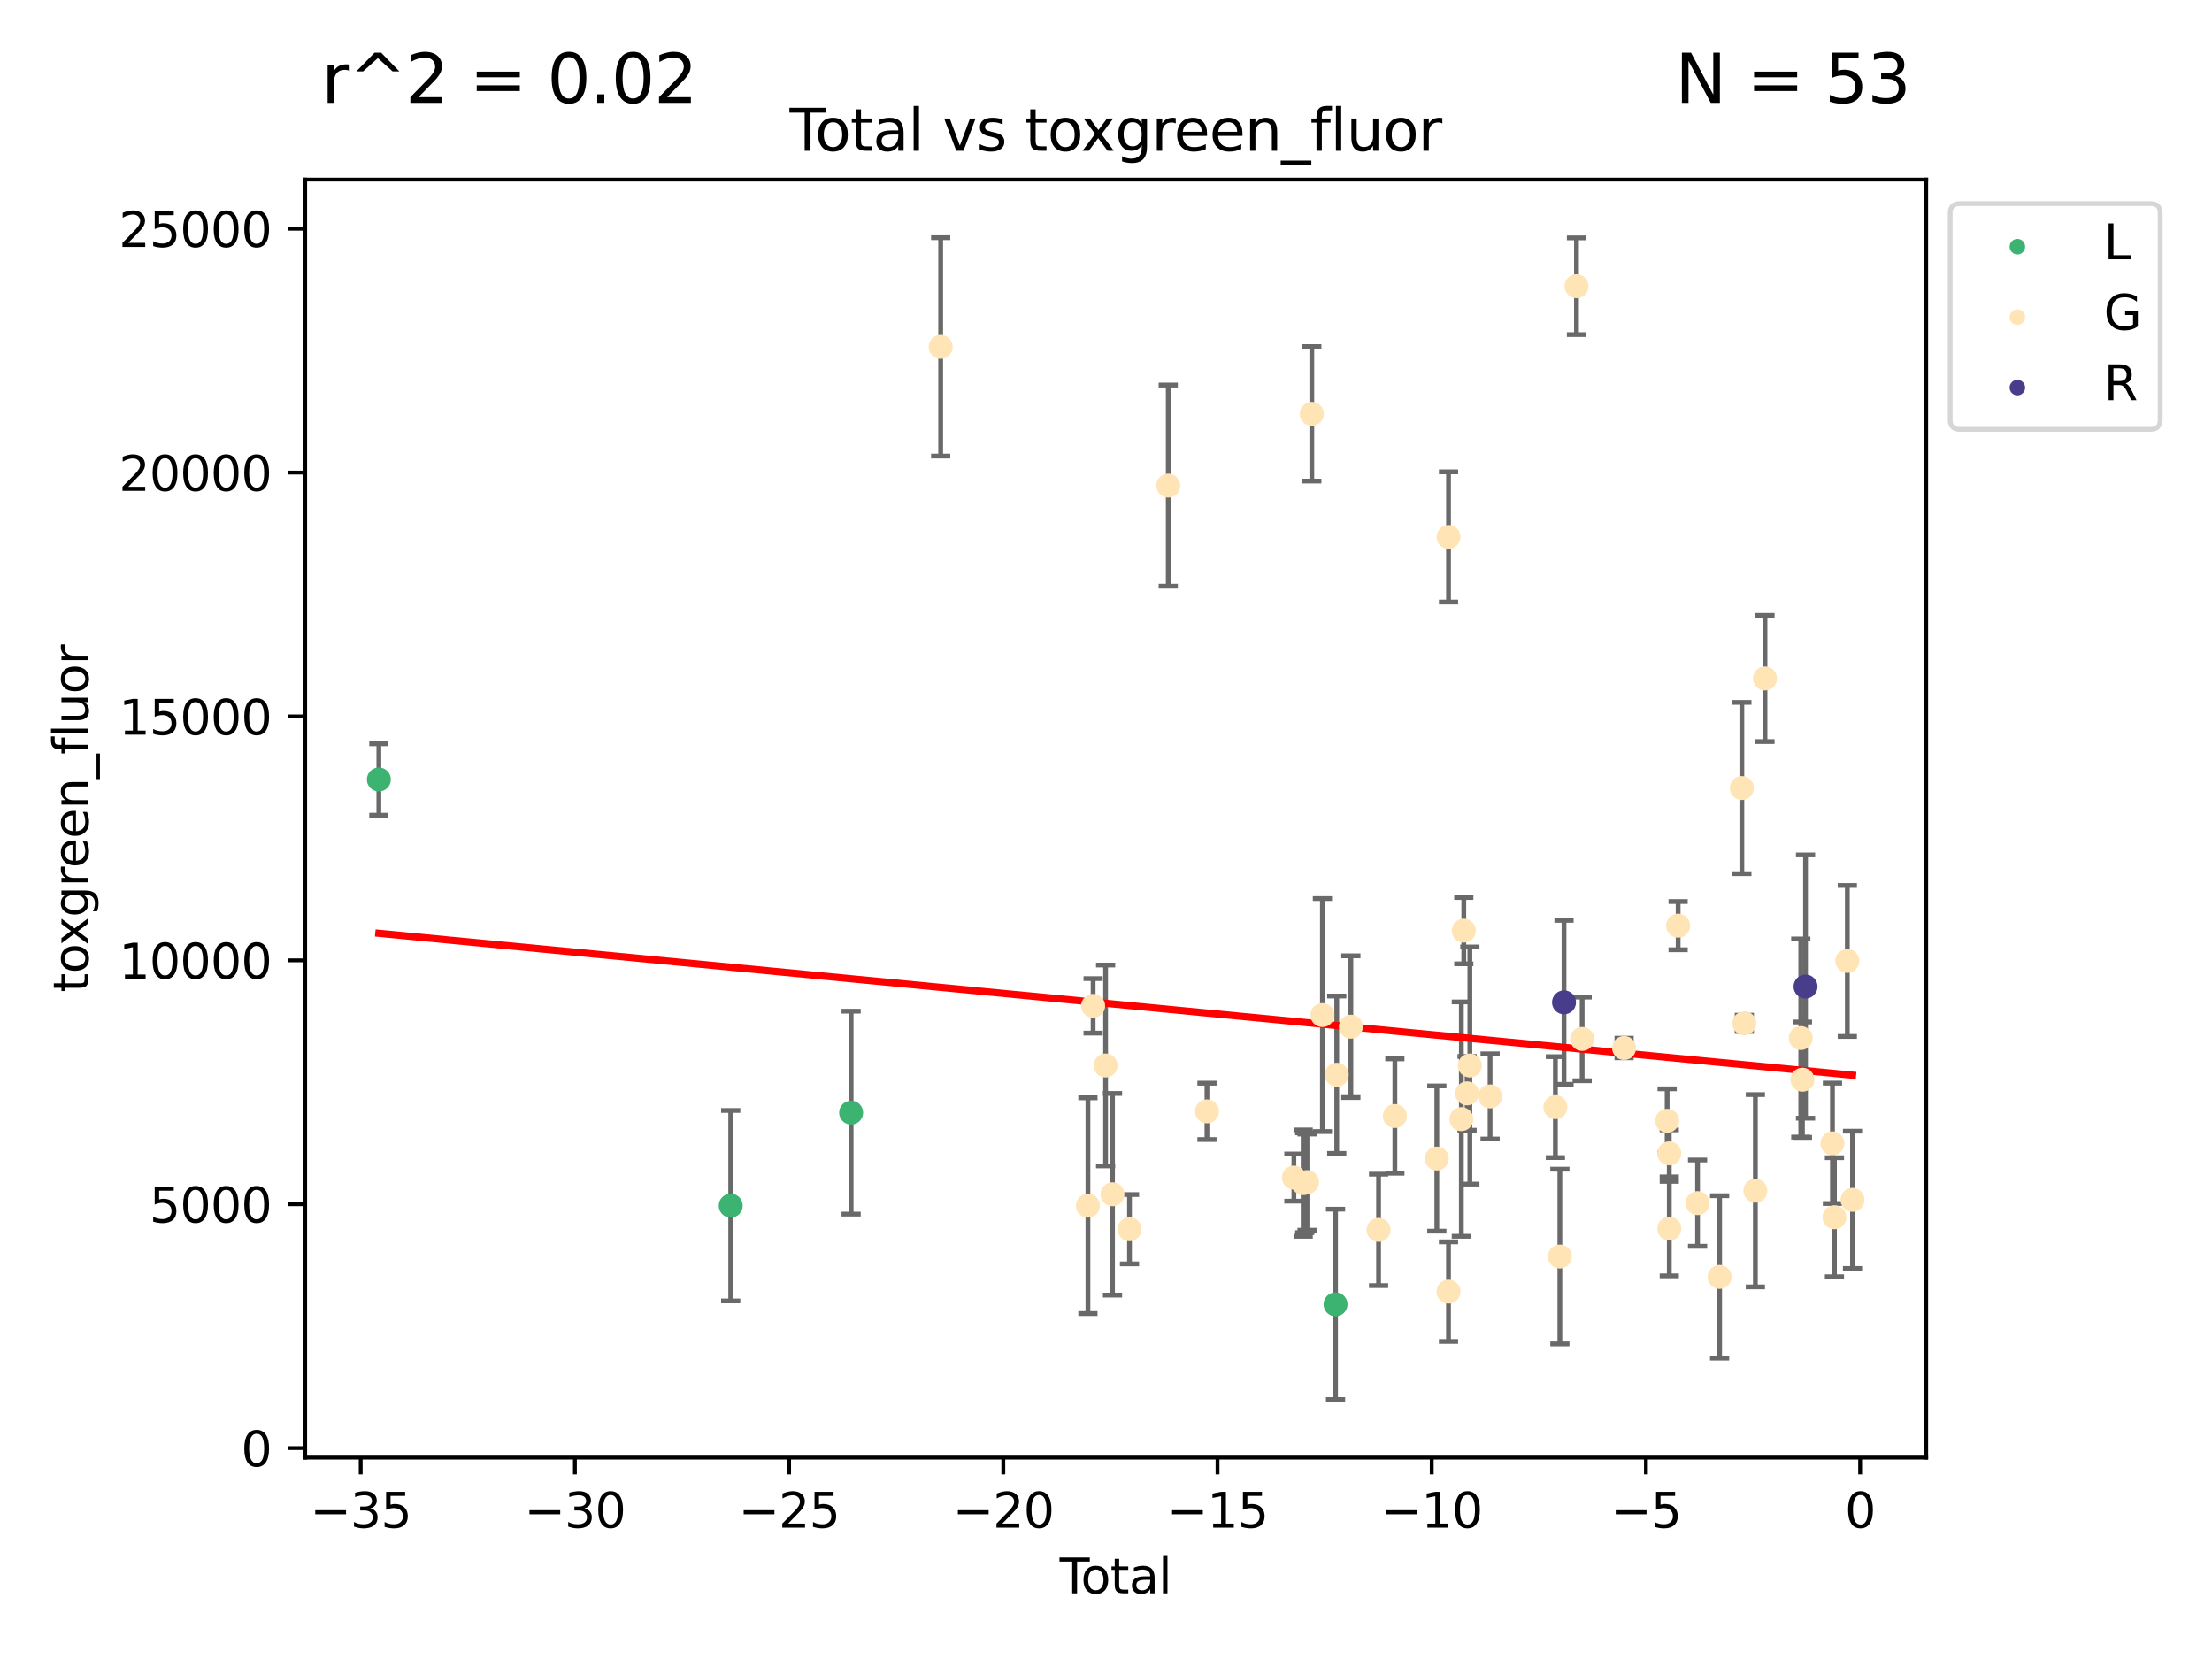 <?xml version="1.0" encoding="utf-8" standalone="no"?>
<!DOCTYPE svg PUBLIC "-//W3C//DTD SVG 1.1//EN"
  "http://www.w3.org/Graphics/SVG/1.1/DTD/svg11.dtd">
<svg xmlns:xlink="http://www.w3.org/1999/xlink" width="460.8pt" height="345.6pt" viewBox="0 0 460.8 345.6" xmlns="http://www.w3.org/2000/svg" version="1.1">
 <defs>
  <style type="text/css">*{stroke-linejoin: round; stroke-linecap: butt}</style>
 </defs>
 <g id="figure_1">
  <g id="patch_1">
   <path d="M 0 345.6 
L 460.8 345.6 
L 460.8 0 
L 0 0 
z
" style="fill: #ffffff"/>
  </g>
  <g id="axes_1">
   <g id="patch_2">
    <path d="M 63.571 303.64 
L 401.26 303.64 
L 401.26 37.411 
L 63.571 37.411 
z
" style="fill: #ffffff"/>
   </g>
   <g id="PathCollection_1">
    <defs>
     <path id="mab3cbbccdf" d="M 0 1.118 
C 0.297 1.118 0.581 1 0.791 0.791 
C 1 0.581 1.118 0.297 1.118 0 
C 1.118 -0.297 1 -0.581 0.791 -0.791 
C 0.581 -1 0.297 -1.118 0 -1.118 
C -0.297 -1.118 -0.581 -1 -0.791 -0.791 
C -1 -0.581 -1.118 -0.297 -1.118 0 
C -1.118 0.297 -1 0.581 -0.791 0.791 
C -0.581 1 -0.297 1.118 0 1.118 
z
" style="stroke: #3cb371"/>
    </defs>
    <g clip-path="url(#p7f32f0baa6)">
     <use xlink:href="#mab3cbbccdf" x="78.921" y="162.386" style="fill: #3cb371; stroke: #3cb371"/>
     <use xlink:href="#mab3cbbccdf" x="152.221" y="251.163" style="fill: #3cb371; stroke: #3cb371"/>
     <use xlink:href="#mab3cbbccdf" x="177.304" y="231.782" style="fill: #3cb371; stroke: #3cb371"/>
     <use xlink:href="#mab3cbbccdf" x="278.216" y="271.717" style="fill: #3cb371; stroke: #3cb371"/>
    </g>
   </g>
   <g id="PathCollection_2">
    <defs>
     <path id="m4524778553" d="M 0 1.118 
C 0.297 1.118 0.581 1 0.791 0.791 
C 1 0.581 1.118 0.297 1.118 0 
C 1.118 -0.297 1 -0.581 0.791 -0.791 
C 0.581 -1 0.297 -1.118 0 -1.118 
C -0.297 -1.118 -0.581 -1 -0.791 -0.791 
C -1 -0.581 -1.118 -0.297 -1.118 0 
C -1.118 0.297 -1 0.581 -0.791 0.791 
C -0.581 1 -0.297 1.118 0 1.118 
z
" style="stroke: #ffe4b5"/>
    </defs>
    <g clip-path="url(#p7f32f0baa6)">
     <use xlink:href="#m4524778553" x="195.959" y="72.258" style="fill: #ffe4b5; stroke: #ffe4b5"/>
     <use xlink:href="#m4524778553" x="226.634" y="251.16" style="fill: #ffe4b5; stroke: #ffe4b5"/>
     <use xlink:href="#m4524778553" x="227.716" y="209.538" style="fill: #ffe4b5; stroke: #ffe4b5"/>
     <use xlink:href="#m4524778553" x="230.316" y="221.957" style="fill: #ffe4b5; stroke: #ffe4b5"/>
     <use xlink:href="#m4524778553" x="231.755" y="248.789" style="fill: #ffe4b5; stroke: #ffe4b5"/>
     <use xlink:href="#m4524778553" x="235.295" y="256.067" style="fill: #ffe4b5; stroke: #ffe4b5"/>
     <use xlink:href="#m4524778553" x="243.367" y="101.163" style="fill: #ffe4b5; stroke: #ffe4b5"/>
     <use xlink:href="#m4524778553" x="251.433" y="231.514" style="fill: #ffe4b5; stroke: #ffe4b5"/>
     <use xlink:href="#m4524778553" x="269.541" y="245.309" style="fill: #ffe4b5; stroke: #ffe4b5"/>
     <use xlink:href="#m4524778553" x="271.475" y="246.461" style="fill: #ffe4b5; stroke: #ffe4b5"/>
     <use xlink:href="#m4524778553" x="271.803" y="246.385" style="fill: #ffe4b5; stroke: #ffe4b5"/>
     <use xlink:href="#m4524778553" x="272.281" y="246.254" style="fill: #ffe4b5; stroke: #ffe4b5"/>
     <use xlink:href="#m4524778553" x="273.273" y="86.207" style="fill: #ffe4b5; stroke: #ffe4b5"/>
     <use xlink:href="#m4524778553" x="275.482" y="211.455" style="fill: #ffe4b5; stroke: #ffe4b5"/>
     <use xlink:href="#m4524778553" x="278.466" y="223.885" style="fill: #ffe4b5; stroke: #ffe4b5"/>
     <use xlink:href="#m4524778553" x="281.41" y="213.875" style="fill: #ffe4b5; stroke: #ffe4b5"/>
     <use xlink:href="#m4524778553" x="287.182" y="256.206" style="fill: #ffe4b5; stroke: #ffe4b5"/>
     <use xlink:href="#m4524778553" x="290.576" y="232.486" style="fill: #ffe4b5; stroke: #ffe4b5"/>
     <use xlink:href="#m4524778553" x="299.317" y="241.345" style="fill: #ffe4b5; stroke: #ffe4b5"/>
     <use xlink:href="#m4524778553" x="301.748" y="269.069" style="fill: #ffe4b5; stroke: #ffe4b5"/>
     <use xlink:href="#m4524778553" x="301.753" y="111.854" style="fill: #ffe4b5; stroke: #ffe4b5"/>
     <use xlink:href="#m4524778553" x="304.426" y="233.129" style="fill: #ffe4b5; stroke: #ffe4b5"/>
     <use xlink:href="#m4524778553" x="304.935" y="193.875" style="fill: #ffe4b5; stroke: #ffe4b5"/>
     <use xlink:href="#m4524778553" x="305.623" y="227.764" style="fill: #ffe4b5; stroke: #ffe4b5"/>
     <use xlink:href="#m4524778553" x="306.199" y="221.962" style="fill: #ffe4b5; stroke: #ffe4b5"/>
     <use xlink:href="#m4524778553" x="310.416" y="228.401" style="fill: #ffe4b5; stroke: #ffe4b5"/>
     <use xlink:href="#m4524778553" x="324.017" y="230.632" style="fill: #ffe4b5; stroke: #ffe4b5"/>
     <use xlink:href="#m4524778553" x="324.951" y="261.757" style="fill: #ffe4b5; stroke: #ffe4b5"/>
     <use xlink:href="#m4524778553" x="328.411" y="59.625" style="fill: #ffe4b5; stroke: #ffe4b5"/>
     <use xlink:href="#m4524778553" x="329.592" y="216.424" style="fill: #ffe4b5; stroke: #ffe4b5"/>
     <use xlink:href="#m4524778553" x="338.328" y="218.314" style="fill: #ffe4b5; stroke: #ffe4b5"/>
     <use xlink:href="#m4524778553" x="347.297" y="233.472" style="fill: #ffe4b5; stroke: #ffe4b5"/>
     <use xlink:href="#m4524778553" x="347.735" y="240.27" style="fill: #ffe4b5; stroke: #ffe4b5"/>
     <use xlink:href="#m4524778553" x="347.744" y="255.939" style="fill: #ffe4b5; stroke: #ffe4b5"/>
     <use xlink:href="#m4524778553" x="349.585" y="192.83" style="fill: #ffe4b5; stroke: #ffe4b5"/>
     <use xlink:href="#m4524778553" x="353.636" y="250.635" style="fill: #ffe4b5; stroke: #ffe4b5"/>
     <use xlink:href="#m4524778553" x="358.225" y="266.003" style="fill: #ffe4b5; stroke: #ffe4b5"/>
     <use xlink:href="#m4524778553" x="362.859" y="164.162" style="fill: #ffe4b5; stroke: #ffe4b5"/>
     <use xlink:href="#m4524778553" x="363.379" y="213.169" style="fill: #ffe4b5; stroke: #ffe4b5"/>
     <use xlink:href="#m4524778553" x="365.674" y="248.052" style="fill: #ffe4b5; stroke: #ffe4b5"/>
     <use xlink:href="#m4524778553" x="367.676" y="141.34" style="fill: #ffe4b5; stroke: #ffe4b5"/>
     <use xlink:href="#m4524778553" x="375.136" y="216.242" style="fill: #ffe4b5; stroke: #ffe4b5"/>
     <use xlink:href="#m4524778553" x="375.48" y="224.918" style="fill: #ffe4b5; stroke: #ffe4b5"/>
     <use xlink:href="#m4524778553" x="381.734" y="238.177" style="fill: #ffe4b5; stroke: #ffe4b5"/>
     <use xlink:href="#m4524778553" x="382.149" y="253.571" style="fill: #ffe4b5; stroke: #ffe4b5"/>
     <use xlink:href="#m4524778553" x="384.832" y="200.183" style="fill: #ffe4b5; stroke: #ffe4b5"/>
     <use xlink:href="#m4524778553" x="385.911" y="249.947" style="fill: #ffe4b5; stroke: #ffe4b5"/>
    </g>
   </g>
   <g id="PathCollection_3">
    <defs>
     <path id="mb3b90c77d3" d="M 0 1.118 
C 0.297 1.118 0.581 1 0.791 0.791 
C 1 0.581 1.118 0.297 1.118 0 
C 1.118 -0.297 1 -0.581 0.791 -0.791 
C 0.581 -1 0.297 -1.118 0 -1.118 
C -0.297 -1.118 -0.581 -1 -0.791 -0.791 
C -1 -0.581 -1.118 -0.297 -1.118 0 
C -1.118 0.297 -1 0.581 -0.791 0.791 
C -0.581 1 -0.297 1.118 0 1.118 
z
" style="stroke: #483d8b"/>
    </defs>
    <g clip-path="url(#p7f32f0baa6)">
     <use xlink:href="#mb3b90c77d3" x="325.813" y="208.805" style="fill: #483d8b; stroke: #483d8b"/>
     <use xlink:href="#mb3b90c77d3" x="376.126" y="205.516" style="fill: #483d8b; stroke: #483d8b"/>
    </g>
   </g>
   <g id="matplotlib.axis_1">
    <g id="xtick_1">
     <g id="line2d_1">
      <defs>
       <path id="m9d7dafc8bf" d="M 0 0 
L 0 3.5 
" style="stroke: #000000; stroke-width: 0.8"/>
      </defs>
      <g>
       <use xlink:href="#m9d7dafc8bf" x="75.138" y="303.64" style="stroke: #000000; stroke-width: 0.8"/>
      </g>
     </g>
     <g id="text_1">
      <!-- −35 -->
      <g transform="translate(64.586 318.238)scale(0.1 -0.1)">
       <defs>
        <path id="DejaVuSans-2212" d="M 678 2272 
L 4684 2272 
L 4684 1741 
L 678 1741 
L 678 2272 
z
" transform="scale(0.016)"/>
        <path id="DejaVuSans-33" d="M 2597 2516 
Q 3050 2419 3304 2112 
Q 3559 1806 3559 1356 
Q 3559 666 3084 287 
Q 2609 -91 1734 -91 
Q 1441 -91 1130 -33 
Q 819 25 488 141 
L 488 750 
Q 750 597 1062 519 
Q 1375 441 1716 441 
Q 2309 441 2620 675 
Q 2931 909 2931 1356 
Q 2931 1769 2642 2001 
Q 2353 2234 1838 2234 
L 1294 2234 
L 1294 2753 
L 1863 2753 
Q 2328 2753 2575 2939 
Q 2822 3125 2822 3475 
Q 2822 3834 2567 4026 
Q 2313 4219 1838 4219 
Q 1578 4219 1281 4162 
Q 984 4106 628 3988 
L 628 4550 
Q 988 4650 1302 4700 
Q 1616 4750 1894 4750 
Q 2613 4750 3031 4423 
Q 3450 4097 3450 3541 
Q 3450 3153 3228 2886 
Q 3006 2619 2597 2516 
z
" transform="scale(0.016)"/>
        <path id="DejaVuSans-35" d="M 691 4666 
L 3169 4666 
L 3169 4134 
L 1269 4134 
L 1269 2991 
Q 1406 3038 1543 3061 
Q 1681 3084 1819 3084 
Q 2600 3084 3056 2656 
Q 3513 2228 3513 1497 
Q 3513 744 3044 326 
Q 2575 -91 1722 -91 
Q 1428 -91 1123 -41 
Q 819 9 494 109 
L 494 744 
Q 775 591 1075 516 
Q 1375 441 1709 441 
Q 2250 441 2565 725 
Q 2881 1009 2881 1497 
Q 2881 1984 2565 2268 
Q 2250 2553 1709 2553 
Q 1456 2553 1204 2497 
Q 953 2441 691 2322 
L 691 4666 
z
" transform="scale(0.016)"/>
       </defs>
       <use xlink:href="#DejaVuSans-2212"/>
       <use xlink:href="#DejaVuSans-33" x="83.789"/>
       <use xlink:href="#DejaVuSans-35" x="147.412"/>
      </g>
     </g>
    </g>
    <g id="xtick_2">
     <g id="line2d_2">
      <g>
       <use xlink:href="#m9d7dafc8bf" x="119.762" y="303.64" style="stroke: #000000; stroke-width: 0.8"/>
      </g>
     </g>
     <g id="text_2">
      <!-- −30 -->
      <g transform="translate(109.209 318.238)scale(0.1 -0.1)">
       <defs>
        <path id="DejaVuSans-30" d="M 2034 4250 
Q 1547 4250 1301 3770 
Q 1056 3291 1056 2328 
Q 1056 1369 1301 889 
Q 1547 409 2034 409 
Q 2525 409 2770 889 
Q 3016 1369 3016 2328 
Q 3016 3291 2770 3770 
Q 2525 4250 2034 4250 
z
M 2034 4750 
Q 2819 4750 3233 4129 
Q 3647 3509 3647 2328 
Q 3647 1150 3233 529 
Q 2819 -91 2034 -91 
Q 1250 -91 836 529 
Q 422 1150 422 2328 
Q 422 3509 836 4129 
Q 1250 4750 2034 4750 
z
" transform="scale(0.016)"/>
       </defs>
       <use xlink:href="#DejaVuSans-2212"/>
       <use xlink:href="#DejaVuSans-33" x="83.789"/>
       <use xlink:href="#DejaVuSans-30" x="147.412"/>
      </g>
     </g>
    </g>
    <g id="xtick_3">
     <g id="line2d_3">
      <g>
       <use xlink:href="#m9d7dafc8bf" x="164.385" y="303.64" style="stroke: #000000; stroke-width: 0.8"/>
      </g>
     </g>
     <g id="text_3">
      <!-- −25 -->
      <g transform="translate(153.833 318.238)scale(0.1 -0.1)">
       <defs>
        <path id="DejaVuSans-32" d="M 1228 531 
L 3431 531 
L 3431 0 
L 469 0 
L 469 531 
Q 828 903 1448 1529 
Q 2069 2156 2228 2338 
Q 2531 2678 2651 2914 
Q 2772 3150 2772 3378 
Q 2772 3750 2511 3984 
Q 2250 4219 1831 4219 
Q 1534 4219 1204 4116 
Q 875 4013 500 3803 
L 500 4441 
Q 881 4594 1212 4672 
Q 1544 4750 1819 4750 
Q 2544 4750 2975 4387 
Q 3406 4025 3406 3419 
Q 3406 3131 3298 2873 
Q 3191 2616 2906 2266 
Q 2828 2175 2409 1742 
Q 1991 1309 1228 531 
z
" transform="scale(0.016)"/>
       </defs>
       <use xlink:href="#DejaVuSans-2212"/>
       <use xlink:href="#DejaVuSans-32" x="83.789"/>
       <use xlink:href="#DejaVuSans-35" x="147.412"/>
      </g>
     </g>
    </g>
    <g id="xtick_4">
     <g id="line2d_4">
      <g>
       <use xlink:href="#m9d7dafc8bf" x="209.008" y="303.64" style="stroke: #000000; stroke-width: 0.8"/>
      </g>
     </g>
     <g id="text_4">
      <!-- −20 -->
      <g transform="translate(198.456 318.238)scale(0.1 -0.1)">
       <use xlink:href="#DejaVuSans-2212"/>
       <use xlink:href="#DejaVuSans-32" x="83.789"/>
       <use xlink:href="#DejaVuSans-30" x="147.412"/>
      </g>
     </g>
    </g>
    <g id="xtick_5">
     <g id="line2d_5">
      <g>
       <use xlink:href="#m9d7dafc8bf" x="253.632" y="303.64" style="stroke: #000000; stroke-width: 0.8"/>
      </g>
     </g>
     <g id="text_5">
      <!-- −15 -->
      <g transform="translate(243.079 318.238)scale(0.1 -0.1)">
       <defs>
        <path id="DejaVuSans-31" d="M 794 531 
L 1825 531 
L 1825 4091 
L 703 3866 
L 703 4441 
L 1819 4666 
L 2450 4666 
L 2450 531 
L 3481 531 
L 3481 0 
L 794 0 
L 794 531 
z
" transform="scale(0.016)"/>
       </defs>
       <use xlink:href="#DejaVuSans-2212"/>
       <use xlink:href="#DejaVuSans-31" x="83.789"/>
       <use xlink:href="#DejaVuSans-35" x="147.412"/>
      </g>
     </g>
    </g>
    <g id="xtick_6">
     <g id="line2d_6">
      <g>
       <use xlink:href="#m9d7dafc8bf" x="298.255" y="303.64" style="stroke: #000000; stroke-width: 0.8"/>
      </g>
     </g>
     <g id="text_6">
      <!-- −10 -->
      <g transform="translate(287.703 318.238)scale(0.1 -0.1)">
       <use xlink:href="#DejaVuSans-2212"/>
       <use xlink:href="#DejaVuSans-31" x="83.789"/>
       <use xlink:href="#DejaVuSans-30" x="147.412"/>
      </g>
     </g>
    </g>
    <g id="xtick_7">
     <g id="line2d_7">
      <g>
       <use xlink:href="#m9d7dafc8bf" x="342.878" y="303.64" style="stroke: #000000; stroke-width: 0.8"/>
      </g>
     </g>
     <g id="text_7">
      <!-- −5 -->
      <g transform="translate(335.507 318.238)scale(0.1 -0.1)">
       <use xlink:href="#DejaVuSans-2212"/>
       <use xlink:href="#DejaVuSans-35" x="83.789"/>
      </g>
     </g>
    </g>
    <g id="xtick_8">
     <g id="line2d_8">
      <g>
       <use xlink:href="#m9d7dafc8bf" x="387.502" y="303.64" style="stroke: #000000; stroke-width: 0.8"/>
      </g>
     </g>
     <g id="text_8">
      <!-- 0 -->
      <g transform="translate(384.32 318.238)scale(0.1 -0.1)">
       <use xlink:href="#DejaVuSans-30"/>
      </g>
     </g>
    </g>
    <g id="text_9">
     <!-- Total -->
     <g transform="translate(220.739 331.917)scale(0.1 -0.1)">
      <defs>
       <path id="DejaVuSans-54" d="M -19 4666 
L 3928 4666 
L 3928 4134 
L 2272 4134 
L 2272 0 
L 1638 0 
L 1638 4134 
L -19 4134 
L -19 4666 
z
" transform="scale(0.016)"/>
       <path id="DejaVuSans-6f" d="M 1959 3097 
Q 1497 3097 1228 2736 
Q 959 2375 959 1747 
Q 959 1119 1226 758 
Q 1494 397 1959 397 
Q 2419 397 2687 759 
Q 2956 1122 2956 1747 
Q 2956 2369 2687 2733 
Q 2419 3097 1959 3097 
z
M 1959 3584 
Q 2709 3584 3137 3096 
Q 3566 2609 3566 1747 
Q 3566 888 3137 398 
Q 2709 -91 1959 -91 
Q 1206 -91 779 398 
Q 353 888 353 1747 
Q 353 2609 779 3096 
Q 1206 3584 1959 3584 
z
" transform="scale(0.016)"/>
       <path id="DejaVuSans-74" d="M 1172 4494 
L 1172 3500 
L 2356 3500 
L 2356 3053 
L 1172 3053 
L 1172 1153 
Q 1172 725 1289 603 
Q 1406 481 1766 481 
L 2356 481 
L 2356 0 
L 1766 0 
Q 1100 0 847 248 
Q 594 497 594 1153 
L 594 3053 
L 172 3053 
L 172 3500 
L 594 3500 
L 594 4494 
L 1172 4494 
z
" transform="scale(0.016)"/>
       <path id="DejaVuSans-61" d="M 2194 1759 
Q 1497 1759 1228 1600 
Q 959 1441 959 1056 
Q 959 750 1161 570 
Q 1363 391 1709 391 
Q 2188 391 2477 730 
Q 2766 1069 2766 1631 
L 2766 1759 
L 2194 1759 
z
M 3341 1997 
L 3341 0 
L 2766 0 
L 2766 531 
Q 2569 213 2275 61 
Q 1981 -91 1556 -91 
Q 1019 -91 701 211 
Q 384 513 384 1019 
Q 384 1609 779 1909 
Q 1175 2209 1959 2209 
L 2766 2209 
L 2766 2266 
Q 2766 2663 2505 2880 
Q 2244 3097 1772 3097 
Q 1472 3097 1187 3025 
Q 903 2953 641 2809 
L 641 3341 
Q 956 3463 1253 3523 
Q 1550 3584 1831 3584 
Q 2591 3584 2966 3190 
Q 3341 2797 3341 1997 
z
" transform="scale(0.016)"/>
       <path id="DejaVuSans-6c" d="M 603 4863 
L 1178 4863 
L 1178 0 
L 603 0 
L 603 4863 
z
" transform="scale(0.016)"/>
      </defs>
      <use xlink:href="#DejaVuSans-54"/>
      <use xlink:href="#DejaVuSans-6f" x="44.084"/>
      <use xlink:href="#DejaVuSans-74" x="105.266"/>
      <use xlink:href="#DejaVuSans-61" x="144.475"/>
      <use xlink:href="#DejaVuSans-6c" x="205.754"/>
     </g>
    </g>
   </g>
   <g id="matplotlib.axis_2">
    <g id="ytick_1">
     <g id="line2d_9">
      <defs>
       <path id="mdae9a34167" d="M 0 0 
L -3.5 0 
" style="stroke: #000000; stroke-width: 0.8"/>
      </defs>
      <g>
       <use xlink:href="#mdae9a34167" x="63.571" y="301.667" style="stroke: #000000; stroke-width: 0.8"/>
      </g>
     </g>
     <g id="text_10">
      <!-- 0 -->
      <g transform="translate(50.209 305.466)scale(0.1 -0.1)">
       <use xlink:href="#DejaVuSans-30"/>
      </g>
     </g>
    </g>
    <g id="ytick_2">
     <g id="line2d_10">
      <g>
       <use xlink:href="#mdae9a34167" x="63.571" y="250.861" style="stroke: #000000; stroke-width: 0.8"/>
      </g>
     </g>
     <g id="text_11">
      <!-- 5000 -->
      <g transform="translate(31.121 254.661)scale(0.1 -0.1)">
       <use xlink:href="#DejaVuSans-35"/>
       <use xlink:href="#DejaVuSans-30" x="63.623"/>
       <use xlink:href="#DejaVuSans-30" x="127.246"/>
       <use xlink:href="#DejaVuSans-30" x="190.869"/>
      </g>
     </g>
    </g>
    <g id="ytick_3">
     <g id="line2d_11">
      <g>
       <use xlink:href="#mdae9a34167" x="63.571" y="200.056" style="stroke: #000000; stroke-width: 0.8"/>
      </g>
     </g>
     <g id="text_12">
      <!-- 10000 -->
      <g transform="translate(24.759 203.855)scale(0.1 -0.1)">
       <use xlink:href="#DejaVuSans-31"/>
       <use xlink:href="#DejaVuSans-30" x="63.623"/>
       <use xlink:href="#DejaVuSans-30" x="127.246"/>
       <use xlink:href="#DejaVuSans-30" x="190.869"/>
       <use xlink:href="#DejaVuSans-30" x="254.492"/>
      </g>
     </g>
    </g>
    <g id="ytick_4">
     <g id="line2d_12">
      <g>
       <use xlink:href="#mdae9a34167" x="63.571" y="149.251" style="stroke: #000000; stroke-width: 0.8"/>
      </g>
     </g>
     <g id="text_13">
      <!-- 15000 -->
      <g transform="translate(24.759 153.05)scale(0.1 -0.1)">
       <use xlink:href="#DejaVuSans-31"/>
       <use xlink:href="#DejaVuSans-35" x="63.623"/>
       <use xlink:href="#DejaVuSans-30" x="127.246"/>
       <use xlink:href="#DejaVuSans-30" x="190.869"/>
       <use xlink:href="#DejaVuSans-30" x="254.492"/>
      </g>
     </g>
    </g>
    <g id="ytick_5">
     <g id="line2d_13">
      <g>
       <use xlink:href="#mdae9a34167" x="63.571" y="98.445" style="stroke: #000000; stroke-width: 0.8"/>
      </g>
     </g>
     <g id="text_14">
      <!-- 20000 -->
      <g transform="translate(24.759 102.245)scale(0.1 -0.1)">
       <use xlink:href="#DejaVuSans-32"/>
       <use xlink:href="#DejaVuSans-30" x="63.623"/>
       <use xlink:href="#DejaVuSans-30" x="127.246"/>
       <use xlink:href="#DejaVuSans-30" x="190.869"/>
       <use xlink:href="#DejaVuSans-30" x="254.492"/>
      </g>
     </g>
    </g>
    <g id="ytick_6">
     <g id="line2d_14">
      <g>
       <use xlink:href="#mdae9a34167" x="63.571" y="47.64" style="stroke: #000000; stroke-width: 0.8"/>
      </g>
     </g>
     <g id="text_15">
      <!-- 25000 -->
      <g transform="translate(24.759 51.439)scale(0.1 -0.1)">
       <use xlink:href="#DejaVuSans-32"/>
       <use xlink:href="#DejaVuSans-35" x="63.623"/>
       <use xlink:href="#DejaVuSans-30" x="127.246"/>
       <use xlink:href="#DejaVuSans-30" x="190.869"/>
       <use xlink:href="#DejaVuSans-30" x="254.492"/>
      </g>
     </g>
    </g>
    <g id="text_16">
     <!-- toxgreen_fluor -->
     <g transform="translate(18.401 206.72)rotate(-90)scale(0.1 -0.1)">
      <defs>
       <path id="DejaVuSans-78" d="M 3513 3500 
L 2247 1797 
L 3578 0 
L 2900 0 
L 1881 1375 
L 863 0 
L 184 0 
L 1544 1831 
L 300 3500 
L 978 3500 
L 1906 2253 
L 2834 3500 
L 3513 3500 
z
" transform="scale(0.016)"/>
       <path id="DejaVuSans-67" d="M 2906 1791 
Q 2906 2416 2648 2759 
Q 2391 3103 1925 3103 
Q 1463 3103 1205 2759 
Q 947 2416 947 1791 
Q 947 1169 1205 825 
Q 1463 481 1925 481 
Q 2391 481 2648 825 
Q 2906 1169 2906 1791 
z
M 3481 434 
Q 3481 -459 3084 -895 
Q 2688 -1331 1869 -1331 
Q 1566 -1331 1297 -1286 
Q 1028 -1241 775 -1147 
L 775 -588 
Q 1028 -725 1275 -790 
Q 1522 -856 1778 -856 
Q 2344 -856 2625 -561 
Q 2906 -266 2906 331 
L 2906 616 
Q 2728 306 2450 153 
Q 2172 0 1784 0 
Q 1141 0 747 490 
Q 353 981 353 1791 
Q 353 2603 747 3093 
Q 1141 3584 1784 3584 
Q 2172 3584 2450 3431 
Q 2728 3278 2906 2969 
L 2906 3500 
L 3481 3500 
L 3481 434 
z
" transform="scale(0.016)"/>
       <path id="DejaVuSans-72" d="M 2631 2963 
Q 2534 3019 2420 3045 
Q 2306 3072 2169 3072 
Q 1681 3072 1420 2755 
Q 1159 2438 1159 1844 
L 1159 0 
L 581 0 
L 581 3500 
L 1159 3500 
L 1159 2956 
Q 1341 3275 1631 3429 
Q 1922 3584 2338 3584 
Q 2397 3584 2469 3576 
Q 2541 3569 2628 3553 
L 2631 2963 
z
" transform="scale(0.016)"/>
       <path id="DejaVuSans-65" d="M 3597 1894 
L 3597 1613 
L 953 1613 
Q 991 1019 1311 708 
Q 1631 397 2203 397 
Q 2534 397 2845 478 
Q 3156 559 3463 722 
L 3463 178 
Q 3153 47 2828 -22 
Q 2503 -91 2169 -91 
Q 1331 -91 842 396 
Q 353 884 353 1716 
Q 353 2575 817 3079 
Q 1281 3584 2069 3584 
Q 2775 3584 3186 3129 
Q 3597 2675 3597 1894 
z
M 3022 2063 
Q 3016 2534 2758 2815 
Q 2500 3097 2075 3097 
Q 1594 3097 1305 2825 
Q 1016 2553 972 2059 
L 3022 2063 
z
" transform="scale(0.016)"/>
       <path id="DejaVuSans-6e" d="M 3513 2113 
L 3513 0 
L 2938 0 
L 2938 2094 
Q 2938 2591 2744 2837 
Q 2550 3084 2163 3084 
Q 1697 3084 1428 2787 
Q 1159 2491 1159 1978 
L 1159 0 
L 581 0 
L 581 3500 
L 1159 3500 
L 1159 2956 
Q 1366 3272 1645 3428 
Q 1925 3584 2291 3584 
Q 2894 3584 3203 3211 
Q 3513 2838 3513 2113 
z
" transform="scale(0.016)"/>
       <path id="DejaVuSans-5f" d="M 3263 -1063 
L 3263 -1509 
L -63 -1509 
L -63 -1063 
L 3263 -1063 
z
" transform="scale(0.016)"/>
       <path id="DejaVuSans-66" d="M 2375 4863 
L 2375 4384 
L 1825 4384 
Q 1516 4384 1395 4259 
Q 1275 4134 1275 3809 
L 1275 3500 
L 2222 3500 
L 2222 3053 
L 1275 3053 
L 1275 0 
L 697 0 
L 697 3053 
L 147 3053 
L 147 3500 
L 697 3500 
L 697 3744 
Q 697 4328 969 4595 
Q 1241 4863 1831 4863 
L 2375 4863 
z
" transform="scale(0.016)"/>
       <path id="DejaVuSans-75" d="M 544 1381 
L 544 3500 
L 1119 3500 
L 1119 1403 
Q 1119 906 1312 657 
Q 1506 409 1894 409 
Q 2359 409 2629 706 
Q 2900 1003 2900 1516 
L 2900 3500 
L 3475 3500 
L 3475 0 
L 2900 0 
L 2900 538 
Q 2691 219 2414 64 
Q 2138 -91 1772 -91 
Q 1169 -91 856 284 
Q 544 659 544 1381 
z
M 1991 3584 
L 1991 3584 
z
" transform="scale(0.016)"/>
      </defs>
      <use xlink:href="#DejaVuSans-74"/>
      <use xlink:href="#DejaVuSans-6f" x="39.209"/>
      <use xlink:href="#DejaVuSans-78" x="97.266"/>
      <use xlink:href="#DejaVuSans-67" x="156.445"/>
      <use xlink:href="#DejaVuSans-72" x="219.922"/>
      <use xlink:href="#DejaVuSans-65" x="258.785"/>
      <use xlink:href="#DejaVuSans-65" x="320.309"/>
      <use xlink:href="#DejaVuSans-6e" x="381.832"/>
      <use xlink:href="#DejaVuSans-5f" x="445.211"/>
      <use xlink:href="#DejaVuSans-66" x="495.211"/>
      <use xlink:href="#DejaVuSans-6c" x="530.416"/>
      <use xlink:href="#DejaVuSans-75" x="558.199"/>
      <use xlink:href="#DejaVuSans-6f" x="621.578"/>
      <use xlink:href="#DejaVuSans-72" x="682.76"/>
     </g>
    </g>
   </g>
   <g id="LineCollection_1">
    <path d="M 78.921 169.825 
L 78.921 154.947 
" clip-path="url(#p7f32f0baa6)" style="fill: none; stroke: #696969"/>
    <path d="M 152.221 271.002 
L 152.221 231.324 
" clip-path="url(#p7f32f0baa6)" style="fill: none; stroke: #696969"/>
    <path d="M 177.304 252.917 
L 177.304 210.646 
" clip-path="url(#p7f32f0baa6)" style="fill: none; stroke: #696969"/>
    <path d="M 278.216 291.539 
L 278.216 251.895 
" clip-path="url(#p7f32f0baa6)" style="fill: none; stroke: #696969"/>
   </g>
   <g id="line2d_15">
    <defs>
     <path id="m0ec7956e7e" d="M 2 0 
L -2 -0 
" style="stroke: #696969"/>
    </defs>
    <g clip-path="url(#p7f32f0baa6)">
     <use xlink:href="#m0ec7956e7e" x="78.921" y="169.825" style="fill: #696969; stroke: #696969"/>
     <use xlink:href="#m0ec7956e7e" x="152.221" y="271.002" style="fill: #696969; stroke: #696969"/>
     <use xlink:href="#m0ec7956e7e" x="177.304" y="252.917" style="fill: #696969; stroke: #696969"/>
     <use xlink:href="#m0ec7956e7e" x="278.216" y="291.539" style="fill: #696969; stroke: #696969"/>
    </g>
   </g>
   <g id="line2d_16">
    <g clip-path="url(#p7f32f0baa6)">
     <use xlink:href="#m0ec7956e7e" x="78.921" y="154.947" style="fill: #696969; stroke: #696969"/>
     <use xlink:href="#m0ec7956e7e" x="152.221" y="231.324" style="fill: #696969; stroke: #696969"/>
     <use xlink:href="#m0ec7956e7e" x="177.304" y="210.646" style="fill: #696969; stroke: #696969"/>
     <use xlink:href="#m0ec7956e7e" x="278.216" y="251.895" style="fill: #696969; stroke: #696969"/>
    </g>
   </g>
   <g id="LineCollection_2">
    <path d="M 195.959 95.003 
L 195.959 49.513 
" clip-path="url(#p7f32f0baa6)" style="fill: none; stroke: #696969"/>
    <path d="M 226.634 273.629 
L 226.634 228.69 
" clip-path="url(#p7f32f0baa6)" style="fill: none; stroke: #696969"/>
    <path d="M 227.716 215.213 
L 227.716 203.862 
" clip-path="url(#p7f32f0baa6)" style="fill: none; stroke: #696969"/>
    <path d="M 230.316 242.876 
L 230.316 201.038 
" clip-path="url(#p7f32f0baa6)" style="fill: none; stroke: #696969"/>
    <path d="M 231.755 269.796 
L 231.755 227.781 
" clip-path="url(#p7f32f0baa6)" style="fill: none; stroke: #696969"/>
    <path d="M 235.295 263.286 
L 235.295 248.847 
" clip-path="url(#p7f32f0baa6)" style="fill: none; stroke: #696969"/>
    <path d="M 243.367 122.109 
L 243.367 80.216 
" clip-path="url(#p7f32f0baa6)" style="fill: none; stroke: #696969"/>
    <path d="M 251.433 237.382 
L 251.433 225.646 
" clip-path="url(#p7f32f0baa6)" style="fill: none; stroke: #696969"/>
    <path d="M 269.541 250.223 
L 269.541 240.395 
" clip-path="url(#p7f32f0baa6)" style="fill: none; stroke: #696969"/>
    <path d="M 271.475 257.538 
L 271.475 235.384 
" clip-path="url(#p7f32f0baa6)" style="fill: none; stroke: #696969"/>
    <path d="M 271.803 256.773 
L 271.803 235.997 
" clip-path="url(#p7f32f0baa6)" style="fill: none; stroke: #696969"/>
    <path d="M 272.281 256.27 
L 272.281 236.237 
" clip-path="url(#p7f32f0baa6)" style="fill: none; stroke: #696969"/>
    <path d="M 273.273 100.212 
L 273.273 72.201 
" clip-path="url(#p7f32f0baa6)" style="fill: none; stroke: #696969"/>
    <path d="M 275.482 235.721 
L 275.482 187.19 
" clip-path="url(#p7f32f0baa6)" style="fill: none; stroke: #696969"/>
    <path d="M 278.466 240.279 
L 278.466 207.491 
" clip-path="url(#p7f32f0baa6)" style="fill: none; stroke: #696969"/>
    <path d="M 281.41 228.635 
L 281.41 199.114 
" clip-path="url(#p7f32f0baa6)" style="fill: none; stroke: #696969"/>
    <path d="M 287.182 267.812 
L 287.182 244.599 
" clip-path="url(#p7f32f0baa6)" style="fill: none; stroke: #696969"/>
    <path d="M 290.576 244.404 
L 290.576 220.569 
" clip-path="url(#p7f32f0baa6)" style="fill: none; stroke: #696969"/>
    <path d="M 299.317 256.473 
L 299.317 226.216 
" clip-path="url(#p7f32f0baa6)" style="fill: none; stroke: #696969"/>
    <path d="M 301.748 279.439 
L 301.748 258.699 
" clip-path="url(#p7f32f0baa6)" style="fill: none; stroke: #696969"/>
    <path d="M 301.753 125.414 
L 301.753 98.294 
" clip-path="url(#p7f32f0baa6)" style="fill: none; stroke: #696969"/>
    <path d="M 304.426 257.537 
L 304.426 208.72 
" clip-path="url(#p7f32f0baa6)" style="fill: none; stroke: #696969"/>
    <path d="M 304.935 200.781 
L 304.935 186.969 
" clip-path="url(#p7f32f0baa6)" style="fill: none; stroke: #696969"/>
    <path d="M 305.623 235.449 
L 305.623 220.079 
" clip-path="url(#p7f32f0baa6)" style="fill: none; stroke: #696969"/>
    <path d="M 306.199 246.659 
L 306.199 197.265 
" clip-path="url(#p7f32f0baa6)" style="fill: none; stroke: #696969"/>
    <path d="M 310.416 237.274 
L 310.416 219.528 
" clip-path="url(#p7f32f0baa6)" style="fill: none; stroke: #696969"/>
    <path d="M 324.017 241.146 
L 324.017 220.118 
" clip-path="url(#p7f32f0baa6)" style="fill: none; stroke: #696969"/>
    <path d="M 324.951 279.952 
L 324.951 243.562 
" clip-path="url(#p7f32f0baa6)" style="fill: none; stroke: #696969"/>
    <path d="M 328.411 69.702 
L 328.411 49.549 
" clip-path="url(#p7f32f0baa6)" style="fill: none; stroke: #696969"/>
    <path d="M 329.592 225.138 
L 329.592 207.711 
" clip-path="url(#p7f32f0baa6)" style="fill: none; stroke: #696969"/>
    <path d="M 338.328 220.351 
L 338.328 216.277 
" clip-path="url(#p7f32f0baa6)" style="fill: none; stroke: #696969"/>
    <path d="M 347.297 240.126 
L 347.297 226.819 
" clip-path="url(#p7f32f0baa6)" style="fill: none; stroke: #696969"/>
    <path d="M 347.735 245.168 
L 347.735 235.373 
" clip-path="url(#p7f32f0baa6)" style="fill: none; stroke: #696969"/>
    <path d="M 347.744 265.78 
L 347.744 246.099 
" clip-path="url(#p7f32f0baa6)" style="fill: none; stroke: #696969"/>
    <path d="M 349.585 197.849 
L 349.585 187.811 
" clip-path="url(#p7f32f0baa6)" style="fill: none; stroke: #696969"/>
    <path d="M 353.636 259.62 
L 353.636 241.649 
" clip-path="url(#p7f32f0baa6)" style="fill: none; stroke: #696969"/>
    <path d="M 358.225 282.907 
L 358.225 249.099 
" clip-path="url(#p7f32f0baa6)" style="fill: none; stroke: #696969"/>
    <path d="M 362.859 182.005 
L 362.859 146.32 
" clip-path="url(#p7f32f0baa6)" style="fill: none; stroke: #696969"/>
    <path d="M 363.379 214.854 
L 363.379 211.483 
" clip-path="url(#p7f32f0baa6)" style="fill: none; stroke: #696969"/>
    <path d="M 365.674 268.08 
L 365.674 228.023 
" clip-path="url(#p7f32f0baa6)" style="fill: none; stroke: #696969"/>
    <path d="M 367.676 154.485 
L 367.676 128.195 
" clip-path="url(#p7f32f0baa6)" style="fill: none; stroke: #696969"/>
    <path d="M 375.136 236.881 
L 375.136 195.602 
" clip-path="url(#p7f32f0baa6)" style="fill: none; stroke: #696969"/>
    <path d="M 375.48 236.944 
L 375.48 212.892 
" clip-path="url(#p7f32f0baa6)" style="fill: none; stroke: #696969"/>
    <path d="M 381.734 250.721 
L 381.734 225.633 
" clip-path="url(#p7f32f0baa6)" style="fill: none; stroke: #696969"/>
    <path d="M 382.149 265.968 
L 382.149 241.174 
" clip-path="url(#p7f32f0baa6)" style="fill: none; stroke: #696969"/>
    <path d="M 384.832 215.907 
L 384.832 184.46 
" clip-path="url(#p7f32f0baa6)" style="fill: none; stroke: #696969"/>
    <path d="M 385.911 264.255 
L 385.911 235.639 
" clip-path="url(#p7f32f0baa6)" style="fill: none; stroke: #696969"/>
   </g>
   <g id="line2d_17">
    <g clip-path="url(#p7f32f0baa6)">
     <use xlink:href="#m0ec7956e7e" x="195.959" y="95.003" style="fill: #696969; stroke: #696969"/>
     <use xlink:href="#m0ec7956e7e" x="226.634" y="273.629" style="fill: #696969; stroke: #696969"/>
     <use xlink:href="#m0ec7956e7e" x="227.716" y="215.213" style="fill: #696969; stroke: #696969"/>
     <use xlink:href="#m0ec7956e7e" x="230.316" y="242.876" style="fill: #696969; stroke: #696969"/>
     <use xlink:href="#m0ec7956e7e" x="231.755" y="269.796" style="fill: #696969; stroke: #696969"/>
     <use xlink:href="#m0ec7956e7e" x="235.295" y="263.286" style="fill: #696969; stroke: #696969"/>
     <use xlink:href="#m0ec7956e7e" x="243.367" y="122.109" style="fill: #696969; stroke: #696969"/>
     <use xlink:href="#m0ec7956e7e" x="251.433" y="237.382" style="fill: #696969; stroke: #696969"/>
     <use xlink:href="#m0ec7956e7e" x="269.541" y="250.223" style="fill: #696969; stroke: #696969"/>
     <use xlink:href="#m0ec7956e7e" x="271.475" y="257.538" style="fill: #696969; stroke: #696969"/>
     <use xlink:href="#m0ec7956e7e" x="271.803" y="256.773" style="fill: #696969; stroke: #696969"/>
     <use xlink:href="#m0ec7956e7e" x="272.281" y="256.27" style="fill: #696969; stroke: #696969"/>
     <use xlink:href="#m0ec7956e7e" x="273.273" y="100.212" style="fill: #696969; stroke: #696969"/>
     <use xlink:href="#m0ec7956e7e" x="275.482" y="235.721" style="fill: #696969; stroke: #696969"/>
     <use xlink:href="#m0ec7956e7e" x="278.466" y="240.279" style="fill: #696969; stroke: #696969"/>
     <use xlink:href="#m0ec7956e7e" x="281.41" y="228.635" style="fill: #696969; stroke: #696969"/>
     <use xlink:href="#m0ec7956e7e" x="287.182" y="267.812" style="fill: #696969; stroke: #696969"/>
     <use xlink:href="#m0ec7956e7e" x="290.576" y="244.404" style="fill: #696969; stroke: #696969"/>
     <use xlink:href="#m0ec7956e7e" x="299.317" y="256.473" style="fill: #696969; stroke: #696969"/>
     <use xlink:href="#m0ec7956e7e" x="301.748" y="279.439" style="fill: #696969; stroke: #696969"/>
     <use xlink:href="#m0ec7956e7e" x="301.753" y="125.414" style="fill: #696969; stroke: #696969"/>
     <use xlink:href="#m0ec7956e7e" x="304.426" y="257.537" style="fill: #696969; stroke: #696969"/>
     <use xlink:href="#m0ec7956e7e" x="304.935" y="200.781" style="fill: #696969; stroke: #696969"/>
     <use xlink:href="#m0ec7956e7e" x="305.623" y="235.449" style="fill: #696969; stroke: #696969"/>
     <use xlink:href="#m0ec7956e7e" x="306.199" y="246.659" style="fill: #696969; stroke: #696969"/>
     <use xlink:href="#m0ec7956e7e" x="310.416" y="237.274" style="fill: #696969; stroke: #696969"/>
     <use xlink:href="#m0ec7956e7e" x="324.017" y="241.146" style="fill: #696969; stroke: #696969"/>
     <use xlink:href="#m0ec7956e7e" x="324.951" y="279.952" style="fill: #696969; stroke: #696969"/>
     <use xlink:href="#m0ec7956e7e" x="328.411" y="69.702" style="fill: #696969; stroke: #696969"/>
     <use xlink:href="#m0ec7956e7e" x="329.592" y="225.138" style="fill: #696969; stroke: #696969"/>
     <use xlink:href="#m0ec7956e7e" x="338.328" y="220.351" style="fill: #696969; stroke: #696969"/>
     <use xlink:href="#m0ec7956e7e" x="347.297" y="240.126" style="fill: #696969; stroke: #696969"/>
     <use xlink:href="#m0ec7956e7e" x="347.735" y="245.168" style="fill: #696969; stroke: #696969"/>
     <use xlink:href="#m0ec7956e7e" x="347.744" y="265.78" style="fill: #696969; stroke: #696969"/>
     <use xlink:href="#m0ec7956e7e" x="349.585" y="197.849" style="fill: #696969; stroke: #696969"/>
     <use xlink:href="#m0ec7956e7e" x="353.636" y="259.62" style="fill: #696969; stroke: #696969"/>
     <use xlink:href="#m0ec7956e7e" x="358.225" y="282.907" style="fill: #696969; stroke: #696969"/>
     <use xlink:href="#m0ec7956e7e" x="362.859" y="182.005" style="fill: #696969; stroke: #696969"/>
     <use xlink:href="#m0ec7956e7e" x="363.379" y="214.854" style="fill: #696969; stroke: #696969"/>
     <use xlink:href="#m0ec7956e7e" x="365.674" y="268.08" style="fill: #696969; stroke: #696969"/>
     <use xlink:href="#m0ec7956e7e" x="367.676" y="154.485" style="fill: #696969; stroke: #696969"/>
     <use xlink:href="#m0ec7956e7e" x="375.136" y="236.881" style="fill: #696969; stroke: #696969"/>
     <use xlink:href="#m0ec7956e7e" x="375.48" y="236.944" style="fill: #696969; stroke: #696969"/>
     <use xlink:href="#m0ec7956e7e" x="381.734" y="250.721" style="fill: #696969; stroke: #696969"/>
     <use xlink:href="#m0ec7956e7e" x="382.149" y="265.968" style="fill: #696969; stroke: #696969"/>
     <use xlink:href="#m0ec7956e7e" x="384.832" y="215.907" style="fill: #696969; stroke: #696969"/>
     <use xlink:href="#m0ec7956e7e" x="385.911" y="264.255" style="fill: #696969; stroke: #696969"/>
    </g>
   </g>
   <g id="line2d_18">
    <g clip-path="url(#p7f32f0baa6)">
     <use xlink:href="#m0ec7956e7e" x="195.959" y="49.513" style="fill: #696969; stroke: #696969"/>
     <use xlink:href="#m0ec7956e7e" x="226.634" y="228.69" style="fill: #696969; stroke: #696969"/>
     <use xlink:href="#m0ec7956e7e" x="227.716" y="203.862" style="fill: #696969; stroke: #696969"/>
     <use xlink:href="#m0ec7956e7e" x="230.316" y="201.038" style="fill: #696969; stroke: #696969"/>
     <use xlink:href="#m0ec7956e7e" x="231.755" y="227.781" style="fill: #696969; stroke: #696969"/>
     <use xlink:href="#m0ec7956e7e" x="235.295" y="248.847" style="fill: #696969; stroke: #696969"/>
     <use xlink:href="#m0ec7956e7e" x="243.367" y="80.216" style="fill: #696969; stroke: #696969"/>
     <use xlink:href="#m0ec7956e7e" x="251.433" y="225.646" style="fill: #696969; stroke: #696969"/>
     <use xlink:href="#m0ec7956e7e" x="269.541" y="240.395" style="fill: #696969; stroke: #696969"/>
     <use xlink:href="#m0ec7956e7e" x="271.475" y="235.384" style="fill: #696969; stroke: #696969"/>
     <use xlink:href="#m0ec7956e7e" x="271.803" y="235.997" style="fill: #696969; stroke: #696969"/>
     <use xlink:href="#m0ec7956e7e" x="272.281" y="236.237" style="fill: #696969; stroke: #696969"/>
     <use xlink:href="#m0ec7956e7e" x="273.273" y="72.201" style="fill: #696969; stroke: #696969"/>
     <use xlink:href="#m0ec7956e7e" x="275.482" y="187.19" style="fill: #696969; stroke: #696969"/>
     <use xlink:href="#m0ec7956e7e" x="278.466" y="207.491" style="fill: #696969; stroke: #696969"/>
     <use xlink:href="#m0ec7956e7e" x="281.41" y="199.114" style="fill: #696969; stroke: #696969"/>
     <use xlink:href="#m0ec7956e7e" x="287.182" y="244.599" style="fill: #696969; stroke: #696969"/>
     <use xlink:href="#m0ec7956e7e" x="290.576" y="220.569" style="fill: #696969; stroke: #696969"/>
     <use xlink:href="#m0ec7956e7e" x="299.317" y="226.216" style="fill: #696969; stroke: #696969"/>
     <use xlink:href="#m0ec7956e7e" x="301.748" y="258.699" style="fill: #696969; stroke: #696969"/>
     <use xlink:href="#m0ec7956e7e" x="301.753" y="98.294" style="fill: #696969; stroke: #696969"/>
     <use xlink:href="#m0ec7956e7e" x="304.426" y="208.72" style="fill: #696969; stroke: #696969"/>
     <use xlink:href="#m0ec7956e7e" x="304.935" y="186.969" style="fill: #696969; stroke: #696969"/>
     <use xlink:href="#m0ec7956e7e" x="305.623" y="220.079" style="fill: #696969; stroke: #696969"/>
     <use xlink:href="#m0ec7956e7e" x="306.199" y="197.265" style="fill: #696969; stroke: #696969"/>
     <use xlink:href="#m0ec7956e7e" x="310.416" y="219.528" style="fill: #696969; stroke: #696969"/>
     <use xlink:href="#m0ec7956e7e" x="324.017" y="220.118" style="fill: #696969; stroke: #696969"/>
     <use xlink:href="#m0ec7956e7e" x="324.951" y="243.562" style="fill: #696969; stroke: #696969"/>
     <use xlink:href="#m0ec7956e7e" x="328.411" y="49.549" style="fill: #696969; stroke: #696969"/>
     <use xlink:href="#m0ec7956e7e" x="329.592" y="207.711" style="fill: #696969; stroke: #696969"/>
     <use xlink:href="#m0ec7956e7e" x="338.328" y="216.277" style="fill: #696969; stroke: #696969"/>
     <use xlink:href="#m0ec7956e7e" x="347.297" y="226.819" style="fill: #696969; stroke: #696969"/>
     <use xlink:href="#m0ec7956e7e" x="347.735" y="235.373" style="fill: #696969; stroke: #696969"/>
     <use xlink:href="#m0ec7956e7e" x="347.744" y="246.099" style="fill: #696969; stroke: #696969"/>
     <use xlink:href="#m0ec7956e7e" x="349.585" y="187.811" style="fill: #696969; stroke: #696969"/>
     <use xlink:href="#m0ec7956e7e" x="353.636" y="241.649" style="fill: #696969; stroke: #696969"/>
     <use xlink:href="#m0ec7956e7e" x="358.225" y="249.099" style="fill: #696969; stroke: #696969"/>
     <use xlink:href="#m0ec7956e7e" x="362.859" y="146.32" style="fill: #696969; stroke: #696969"/>
     <use xlink:href="#m0ec7956e7e" x="363.379" y="211.483" style="fill: #696969; stroke: #696969"/>
     <use xlink:href="#m0ec7956e7e" x="365.674" y="228.023" style="fill: #696969; stroke: #696969"/>
     <use xlink:href="#m0ec7956e7e" x="367.676" y="128.195" style="fill: #696969; stroke: #696969"/>
     <use xlink:href="#m0ec7956e7e" x="375.136" y="195.602" style="fill: #696969; stroke: #696969"/>
     <use xlink:href="#m0ec7956e7e" x="375.48" y="212.892" style="fill: #696969; stroke: #696969"/>
     <use xlink:href="#m0ec7956e7e" x="381.734" y="225.633" style="fill: #696969; stroke: #696969"/>
     <use xlink:href="#m0ec7956e7e" x="382.149" y="241.174" style="fill: #696969; stroke: #696969"/>
     <use xlink:href="#m0ec7956e7e" x="384.832" y="184.46" style="fill: #696969; stroke: #696969"/>
     <use xlink:href="#m0ec7956e7e" x="385.911" y="235.639" style="fill: #696969; stroke: #696969"/>
    </g>
   </g>
   <g id="LineCollection_3">
    <path d="M 325.813 225.883 
L 325.813 191.726 
" clip-path="url(#p7f32f0baa6)" style="fill: none; stroke: #696969"/>
    <path d="M 376.126 232.937 
L 376.126 178.094 
" clip-path="url(#p7f32f0baa6)" style="fill: none; stroke: #696969"/>
   </g>
   <g id="line2d_19">
    <g clip-path="url(#p7f32f0baa6)">
     <use xlink:href="#m0ec7956e7e" x="325.813" y="225.883" style="fill: #696969; stroke: #696969"/>
     <use xlink:href="#m0ec7956e7e" x="376.126" y="232.937" style="fill: #696969; stroke: #696969"/>
    </g>
   </g>
   <g id="line2d_20">
    <g clip-path="url(#p7f32f0baa6)">
     <use xlink:href="#m0ec7956e7e" x="325.813" y="191.726" style="fill: #696969; stroke: #696969"/>
     <use xlink:href="#m0ec7956e7e" x="376.126" y="178.094" style="fill: #696969; stroke: #696969"/>
    </g>
   </g>
   <g id="line2d_21">
    <path d="M 78.921 194.422 
L 152.221 201.478 
L 177.304 203.893 
L 195.959 205.689 
L 226.634 208.642 
L 227.716 208.746 
L 230.316 208.997 
L 231.755 209.135 
L 235.295 209.476 
L 243.367 210.253 
L 251.433 211.03 
L 269.541 212.773 
L 271.475 212.959 
L 271.803 212.991 
L 272.281 213.037 
L 273.273 213.132 
L 275.482 213.345 
L 278.216 213.608 
L 278.466 213.632 
L 281.41 213.916 
L 287.182 214.471 
L 290.576 214.798 
L 299.317 215.64 
L 301.748 215.874 
L 301.753 215.874 
L 304.426 216.131 
L 304.935 216.18 
L 305.623 216.247 
L 306.199 216.302 
L 310.416 216.708 
L 324.017 218.017 
L 324.951 218.107 
L 325.813 218.19 
L 328.411 218.44 
L 329.592 218.554 
L 338.328 219.395 
L 347.297 220.259 
L 347.735 220.301 
L 347.744 220.302 
L 349.585 220.479 
L 353.636 220.869 
L 358.225 221.311 
L 362.859 221.757 
L 363.379 221.807 
L 365.674 222.028 
L 367.676 222.221 
L 375.136 222.939 
L 375.48 222.972 
L 376.126 223.034 
L 381.734 223.574 
L 382.149 223.614 
L 384.832 223.872 
L 385.911 223.976 
" clip-path="url(#p7f32f0baa6)" style="fill: none; stroke: #ff0000; stroke-width: 1.5; stroke-linecap: square"/>
   </g>
   <g id="line2d_22">
    <defs>
     <path id="me51a865c9e" d="M 0 2 
C 0.53 2 1.039 1.789 1.414 1.414 
C 1.789 1.039 2 0.53 2 0 
C 2 -0.53 1.789 -1.039 1.414 -1.414 
C 1.039 -1.789 0.53 -2 0 -2 
C -0.53 -2 -1.039 -1.789 -1.414 -1.414 
C -1.789 -1.039 -2 -0.53 -2 0 
C -2 0.53 -1.789 1.039 -1.414 1.414 
C -1.039 1.789 -0.53 2 0 2 
z
" style="stroke: #3cb371"/>
    </defs>
    <g clip-path="url(#p7f32f0baa6)">
     <use xlink:href="#me51a865c9e" x="78.921" y="162.386" style="fill: #3cb371; stroke: #3cb371"/>
     <use xlink:href="#me51a865c9e" x="152.221" y="251.163" style="fill: #3cb371; stroke: #3cb371"/>
     <use xlink:href="#me51a865c9e" x="177.304" y="231.782" style="fill: #3cb371; stroke: #3cb371"/>
     <use xlink:href="#me51a865c9e" x="278.216" y="271.717" style="fill: #3cb371; stroke: #3cb371"/>
    </g>
   </g>
   <g id="line2d_23">
    <defs>
     <path id="m1d93a97a55" d="M 0 2 
C 0.53 2 1.039 1.789 1.414 1.414 
C 1.789 1.039 2 0.53 2 0 
C 2 -0.53 1.789 -1.039 1.414 -1.414 
C 1.039 -1.789 0.53 -2 0 -2 
C -0.53 -2 -1.039 -1.789 -1.414 -1.414 
C -1.789 -1.039 -2 -0.53 -2 0 
C -2 0.53 -1.789 1.039 -1.414 1.414 
C -1.039 1.789 -0.53 2 0 2 
z
" style="stroke: #ffe4b5"/>
    </defs>
    <g clip-path="url(#p7f32f0baa6)">
     <use xlink:href="#m1d93a97a55" x="195.959" y="72.258" style="fill: #ffe4b5; stroke: #ffe4b5"/>
     <use xlink:href="#m1d93a97a55" x="226.634" y="251.16" style="fill: #ffe4b5; stroke: #ffe4b5"/>
     <use xlink:href="#m1d93a97a55" x="227.716" y="209.538" style="fill: #ffe4b5; stroke: #ffe4b5"/>
     <use xlink:href="#m1d93a97a55" x="230.316" y="221.957" style="fill: #ffe4b5; stroke: #ffe4b5"/>
     <use xlink:href="#m1d93a97a55" x="231.755" y="248.789" style="fill: #ffe4b5; stroke: #ffe4b5"/>
     <use xlink:href="#m1d93a97a55" x="235.295" y="256.067" style="fill: #ffe4b5; stroke: #ffe4b5"/>
     <use xlink:href="#m1d93a97a55" x="243.367" y="101.163" style="fill: #ffe4b5; stroke: #ffe4b5"/>
     <use xlink:href="#m1d93a97a55" x="251.433" y="231.514" style="fill: #ffe4b5; stroke: #ffe4b5"/>
     <use xlink:href="#m1d93a97a55" x="269.541" y="245.309" style="fill: #ffe4b5; stroke: #ffe4b5"/>
     <use xlink:href="#m1d93a97a55" x="271.475" y="246.461" style="fill: #ffe4b5; stroke: #ffe4b5"/>
     <use xlink:href="#m1d93a97a55" x="271.803" y="246.385" style="fill: #ffe4b5; stroke: #ffe4b5"/>
     <use xlink:href="#m1d93a97a55" x="272.281" y="246.254" style="fill: #ffe4b5; stroke: #ffe4b5"/>
     <use xlink:href="#m1d93a97a55" x="273.273" y="86.207" style="fill: #ffe4b5; stroke: #ffe4b5"/>
     <use xlink:href="#m1d93a97a55" x="275.482" y="211.455" style="fill: #ffe4b5; stroke: #ffe4b5"/>
     <use xlink:href="#m1d93a97a55" x="278.466" y="223.885" style="fill: #ffe4b5; stroke: #ffe4b5"/>
     <use xlink:href="#m1d93a97a55" x="281.41" y="213.875" style="fill: #ffe4b5; stroke: #ffe4b5"/>
     <use xlink:href="#m1d93a97a55" x="287.182" y="256.206" style="fill: #ffe4b5; stroke: #ffe4b5"/>
     <use xlink:href="#m1d93a97a55" x="290.576" y="232.486" style="fill: #ffe4b5; stroke: #ffe4b5"/>
     <use xlink:href="#m1d93a97a55" x="299.317" y="241.345" style="fill: #ffe4b5; stroke: #ffe4b5"/>
     <use xlink:href="#m1d93a97a55" x="301.748" y="269.069" style="fill: #ffe4b5; stroke: #ffe4b5"/>
     <use xlink:href="#m1d93a97a55" x="301.753" y="111.854" style="fill: #ffe4b5; stroke: #ffe4b5"/>
     <use xlink:href="#m1d93a97a55" x="304.426" y="233.129" style="fill: #ffe4b5; stroke: #ffe4b5"/>
     <use xlink:href="#m1d93a97a55" x="304.935" y="193.875" style="fill: #ffe4b5; stroke: #ffe4b5"/>
     <use xlink:href="#m1d93a97a55" x="305.623" y="227.764" style="fill: #ffe4b5; stroke: #ffe4b5"/>
     <use xlink:href="#m1d93a97a55" x="306.199" y="221.962" style="fill: #ffe4b5; stroke: #ffe4b5"/>
     <use xlink:href="#m1d93a97a55" x="310.416" y="228.401" style="fill: #ffe4b5; stroke: #ffe4b5"/>
     <use xlink:href="#m1d93a97a55" x="324.017" y="230.632" style="fill: #ffe4b5; stroke: #ffe4b5"/>
     <use xlink:href="#m1d93a97a55" x="324.951" y="261.757" style="fill: #ffe4b5; stroke: #ffe4b5"/>
     <use xlink:href="#m1d93a97a55" x="328.411" y="59.625" style="fill: #ffe4b5; stroke: #ffe4b5"/>
     <use xlink:href="#m1d93a97a55" x="329.592" y="216.424" style="fill: #ffe4b5; stroke: #ffe4b5"/>
     <use xlink:href="#m1d93a97a55" x="338.328" y="218.314" style="fill: #ffe4b5; stroke: #ffe4b5"/>
     <use xlink:href="#m1d93a97a55" x="347.297" y="233.472" style="fill: #ffe4b5; stroke: #ffe4b5"/>
     <use xlink:href="#m1d93a97a55" x="347.735" y="240.27" style="fill: #ffe4b5; stroke: #ffe4b5"/>
     <use xlink:href="#m1d93a97a55" x="347.744" y="255.939" style="fill: #ffe4b5; stroke: #ffe4b5"/>
     <use xlink:href="#m1d93a97a55" x="349.585" y="192.83" style="fill: #ffe4b5; stroke: #ffe4b5"/>
     <use xlink:href="#m1d93a97a55" x="353.636" y="250.635" style="fill: #ffe4b5; stroke: #ffe4b5"/>
     <use xlink:href="#m1d93a97a55" x="358.225" y="266.003" style="fill: #ffe4b5; stroke: #ffe4b5"/>
     <use xlink:href="#m1d93a97a55" x="362.859" y="164.162" style="fill: #ffe4b5; stroke: #ffe4b5"/>
     <use xlink:href="#m1d93a97a55" x="363.379" y="213.169" style="fill: #ffe4b5; stroke: #ffe4b5"/>
     <use xlink:href="#m1d93a97a55" x="365.674" y="248.052" style="fill: #ffe4b5; stroke: #ffe4b5"/>
     <use xlink:href="#m1d93a97a55" x="367.676" y="141.34" style="fill: #ffe4b5; stroke: #ffe4b5"/>
     <use xlink:href="#m1d93a97a55" x="375.136" y="216.242" style="fill: #ffe4b5; stroke: #ffe4b5"/>
     <use xlink:href="#m1d93a97a55" x="375.48" y="224.918" style="fill: #ffe4b5; stroke: #ffe4b5"/>
     <use xlink:href="#m1d93a97a55" x="381.734" y="238.177" style="fill: #ffe4b5; stroke: #ffe4b5"/>
     <use xlink:href="#m1d93a97a55" x="382.149" y="253.571" style="fill: #ffe4b5; stroke: #ffe4b5"/>
     <use xlink:href="#m1d93a97a55" x="384.832" y="200.183" style="fill: #ffe4b5; stroke: #ffe4b5"/>
     <use xlink:href="#m1d93a97a55" x="385.911" y="249.947" style="fill: #ffe4b5; stroke: #ffe4b5"/>
    </g>
   </g>
   <g id="line2d_24">
    <defs>
     <path id="me9c756f5be" d="M 0 2 
C 0.53 2 1.039 1.789 1.414 1.414 
C 1.789 1.039 2 0.53 2 0 
C 2 -0.53 1.789 -1.039 1.414 -1.414 
C 1.039 -1.789 0.53 -2 0 -2 
C -0.53 -2 -1.039 -1.789 -1.414 -1.414 
C -1.789 -1.039 -2 -0.53 -2 0 
C -2 0.53 -1.789 1.039 -1.414 1.414 
C -1.039 1.789 -0.53 2 0 2 
z
" style="stroke: #483d8b"/>
    </defs>
    <g clip-path="url(#p7f32f0baa6)">
     <use xlink:href="#me9c756f5be" x="325.813" y="208.805" style="fill: #483d8b; stroke: #483d8b"/>
     <use xlink:href="#me9c756f5be" x="376.126" y="205.516" style="fill: #483d8b; stroke: #483d8b"/>
    </g>
   </g>
   <g id="patch_3">
    <path d="M 63.571 303.64 
L 63.571 37.411 
" style="fill: none; stroke: #000000; stroke-width: 0.8; stroke-linejoin: miter; stroke-linecap: square"/>
   </g>
   <g id="patch_4">
    <path d="M 401.26 303.64 
L 401.26 37.411 
" style="fill: none; stroke: #000000; stroke-width: 0.8; stroke-linejoin: miter; stroke-linecap: square"/>
   </g>
   <g id="patch_5">
    <path d="M 63.571 303.64 
L 401.26 303.64 
" style="fill: none; stroke: #000000; stroke-width: 0.8; stroke-linejoin: miter; stroke-linecap: square"/>
   </g>
   <g id="patch_6">
    <path d="M 63.571 37.411 
L 401.26 37.411 
" style="fill: none; stroke: #000000; stroke-width: 0.8; stroke-linejoin: miter; stroke-linecap: square"/>
   </g>
   <g id="text_17">
    <!-- N = 53 -->
    <g transform="translate(348.964 21.426)scale(0.14 -0.14)">
     <defs>
      <path id="DejaVuSans-4e" d="M 628 4666 
L 1478 4666 
L 3547 763 
L 3547 4666 
L 4159 4666 
L 4159 0 
L 3309 0 
L 1241 3903 
L 1241 0 
L 628 0 
L 628 4666 
z
" transform="scale(0.016)"/>
      <path id="DejaVuSans-20" transform="scale(0.016)"/>
      <path id="DejaVuSans-3d" d="M 678 2906 
L 4684 2906 
L 4684 2381 
L 678 2381 
L 678 2906 
z
M 678 1631 
L 4684 1631 
L 4684 1100 
L 678 1100 
L 678 1631 
z
" transform="scale(0.016)"/>
     </defs>
     <use xlink:href="#DejaVuSans-4e"/>
     <use xlink:href="#DejaVuSans-20" x="74.805"/>
     <use xlink:href="#DejaVuSans-3d" x="106.592"/>
     <use xlink:href="#DejaVuSans-20" x="190.381"/>
     <use xlink:href="#DejaVuSans-35" x="222.168"/>
     <use xlink:href="#DejaVuSans-33" x="285.791"/>
    </g>
   </g>
   <g id="text_18">
    <!-- r^2 = 0.02 -->
    <g transform="translate(66.948 21.426)scale(0.14 -0.14)">
     <defs>
      <path id="DejaVuSans-5e" d="M 2988 4666 
L 4684 2925 
L 4056 2925 
L 2681 4159 
L 1306 2925 
L 678 2925 
L 2375 4666 
L 2988 4666 
z
" transform="scale(0.016)"/>
      <path id="DejaVuSans-2e" d="M 684 794 
L 1344 794 
L 1344 0 
L 684 0 
L 684 794 
z
" transform="scale(0.016)"/>
     </defs>
     <use xlink:href="#DejaVuSans-72"/>
     <use xlink:href="#DejaVuSans-5e" x="41.113"/>
     <use xlink:href="#DejaVuSans-32" x="124.902"/>
     <use xlink:href="#DejaVuSans-20" x="188.525"/>
     <use xlink:href="#DejaVuSans-3d" x="220.312"/>
     <use xlink:href="#DejaVuSans-20" x="304.102"/>
     <use xlink:href="#DejaVuSans-30" x="335.889"/>
     <use xlink:href="#DejaVuSans-2e" x="399.512"/>
     <use xlink:href="#DejaVuSans-30" x="431.299"/>
     <use xlink:href="#DejaVuSans-32" x="494.922"/>
    </g>
   </g>
   <g id="text_19">
    <!-- Total vs toxgreen_fluor -->
    <g transform="translate(164.48 31.411)scale(0.12 -0.12)">
     <defs>
      <path id="DejaVuSans-76" d="M 191 3500 
L 800 3500 
L 1894 563 
L 2988 3500 
L 3597 3500 
L 2284 0 
L 1503 0 
L 191 3500 
z
" transform="scale(0.016)"/>
      <path id="DejaVuSans-73" d="M 2834 3397 
L 2834 2853 
Q 2591 2978 2328 3040 
Q 2066 3103 1784 3103 
Q 1356 3103 1142 2972 
Q 928 2841 928 2578 
Q 928 2378 1081 2264 
Q 1234 2150 1697 2047 
L 1894 2003 
Q 2506 1872 2764 1633 
Q 3022 1394 3022 966 
Q 3022 478 2636 193 
Q 2250 -91 1575 -91 
Q 1294 -91 989 -36 
Q 684 19 347 128 
L 347 722 
Q 666 556 975 473 
Q 1284 391 1588 391 
Q 1994 391 2212 530 
Q 2431 669 2431 922 
Q 2431 1156 2273 1281 
Q 2116 1406 1581 1522 
L 1381 1569 
Q 847 1681 609 1914 
Q 372 2147 372 2553 
Q 372 3047 722 3315 
Q 1072 3584 1716 3584 
Q 2034 3584 2315 3537 
Q 2597 3491 2834 3397 
z
" transform="scale(0.016)"/>
     </defs>
     <use xlink:href="#DejaVuSans-54"/>
     <use xlink:href="#DejaVuSans-6f" x="44.084"/>
     <use xlink:href="#DejaVuSans-74" x="105.266"/>
     <use xlink:href="#DejaVuSans-61" x="144.475"/>
     <use xlink:href="#DejaVuSans-6c" x="205.754"/>
     <use xlink:href="#DejaVuSans-20" x="233.537"/>
     <use xlink:href="#DejaVuSans-76" x="265.324"/>
     <use xlink:href="#DejaVuSans-73" x="324.504"/>
     <use xlink:href="#DejaVuSans-20" x="376.604"/>
     <use xlink:href="#DejaVuSans-74" x="408.391"/>
     <use xlink:href="#DejaVuSans-6f" x="447.6"/>
     <use xlink:href="#DejaVuSans-78" x="505.656"/>
     <use xlink:href="#DejaVuSans-67" x="564.836"/>
     <use xlink:href="#DejaVuSans-72" x="628.312"/>
     <use xlink:href="#DejaVuSans-65" x="667.176"/>
     <use xlink:href="#DejaVuSans-65" x="728.699"/>
     <use xlink:href="#DejaVuSans-6e" x="790.223"/>
     <use xlink:href="#DejaVuSans-5f" x="853.602"/>
     <use xlink:href="#DejaVuSans-66" x="903.602"/>
     <use xlink:href="#DejaVuSans-6c" x="938.807"/>
     <use xlink:href="#DejaVuSans-75" x="966.59"/>
     <use xlink:href="#DejaVuSans-6f" x="1029.969"/>
     <use xlink:href="#DejaVuSans-72" x="1091.15"/>
    </g>
   </g>
   <g id="legend_1">
    <g id="patch_7">
     <path d="M 408.26 89.446 
L 448.008 89.446 
Q 450.008 89.446 450.008 87.446 
L 450.008 44.411 
Q 450.008 42.411 448.008 42.411 
L 408.26 42.411 
Q 406.26 42.411 406.26 44.411 
L 406.26 87.446 
Q 406.26 89.446 408.26 89.446 
z
" style="fill: #ffffff; opacity: 0.8; stroke: #cccccc; stroke-linejoin: miter"/>
    </g>
    <g id="PathCollection_4">
     <g>
      <use xlink:href="#mab3cbbccdf" x="420.26" y="51.385" style="fill: #3cb371; stroke: #3cb371"/>
     </g>
    </g>
    <g id="text_20">
     <!-- L -->
     <g transform="translate(438.26 54.01)scale(0.1 -0.1)">
      <defs>
       <path id="DejaVuSans-4c" d="M 628 4666 
L 1259 4666 
L 1259 531 
L 3531 531 
L 3531 0 
L 628 0 
L 628 4666 
z
" transform="scale(0.016)"/>
      </defs>
      <use xlink:href="#DejaVuSans-4c"/>
     </g>
    </g>
    <g id="PathCollection_5">
     <g>
      <use xlink:href="#m4524778553" x="420.26" y="66.063" style="fill: #ffe4b5; stroke: #ffe4b5"/>
     </g>
    </g>
    <g id="text_21">
     <!-- G -->
     <g transform="translate(438.26 68.688)scale(0.1 -0.1)">
      <defs>
       <path id="DejaVuSans-47" d="M 3809 666 
L 3809 1919 
L 2778 1919 
L 2778 2438 
L 4434 2438 
L 4434 434 
Q 4069 175 3628 42 
Q 3188 -91 2688 -91 
Q 1594 -91 976 548 
Q 359 1188 359 2328 
Q 359 3472 976 4111 
Q 1594 4750 2688 4750 
Q 3144 4750 3555 4637 
Q 3966 4525 4313 4306 
L 4313 3634 
Q 3963 3931 3569 4081 
Q 3175 4231 2741 4231 
Q 1884 4231 1454 3753 
Q 1025 3275 1025 2328 
Q 1025 1384 1454 906 
Q 1884 428 2741 428 
Q 3075 428 3337 486 
Q 3600 544 3809 666 
z
" transform="scale(0.016)"/>
      </defs>
      <use xlink:href="#DejaVuSans-47"/>
     </g>
    </g>
    <g id="PathCollection_6">
     <g>
      <use xlink:href="#mb3b90c77d3" x="420.26" y="80.741" style="fill: #483d8b; stroke: #483d8b"/>
     </g>
    </g>
    <g id="text_22">
     <!-- R -->
     <g transform="translate(438.26 83.366)scale(0.1 -0.1)">
      <defs>
       <path id="DejaVuSans-52" d="M 2841 2188 
Q 3044 2119 3236 1894 
Q 3428 1669 3622 1275 
L 4263 0 
L 3584 0 
L 2988 1197 
Q 2756 1666 2539 1819 
Q 2322 1972 1947 1972 
L 1259 1972 
L 1259 0 
L 628 0 
L 628 4666 
L 2053 4666 
Q 2853 4666 3247 4331 
Q 3641 3997 3641 3322 
Q 3641 2881 3436 2590 
Q 3231 2300 2841 2188 
z
M 1259 4147 
L 1259 2491 
L 2053 2491 
Q 2509 2491 2742 2702 
Q 2975 2913 2975 3322 
Q 2975 3731 2742 3939 
Q 2509 4147 2053 4147 
L 1259 4147 
z
" transform="scale(0.016)"/>
      </defs>
      <use xlink:href="#DejaVuSans-52"/>
     </g>
    </g>
   </g>
  </g>
 </g>
 <defs>
  <clipPath id="p7f32f0baa6">
   <rect x="63.571" y="37.411" width="337.689" height="266.229"/>
  </clipPath>
 </defs>
</svg>
